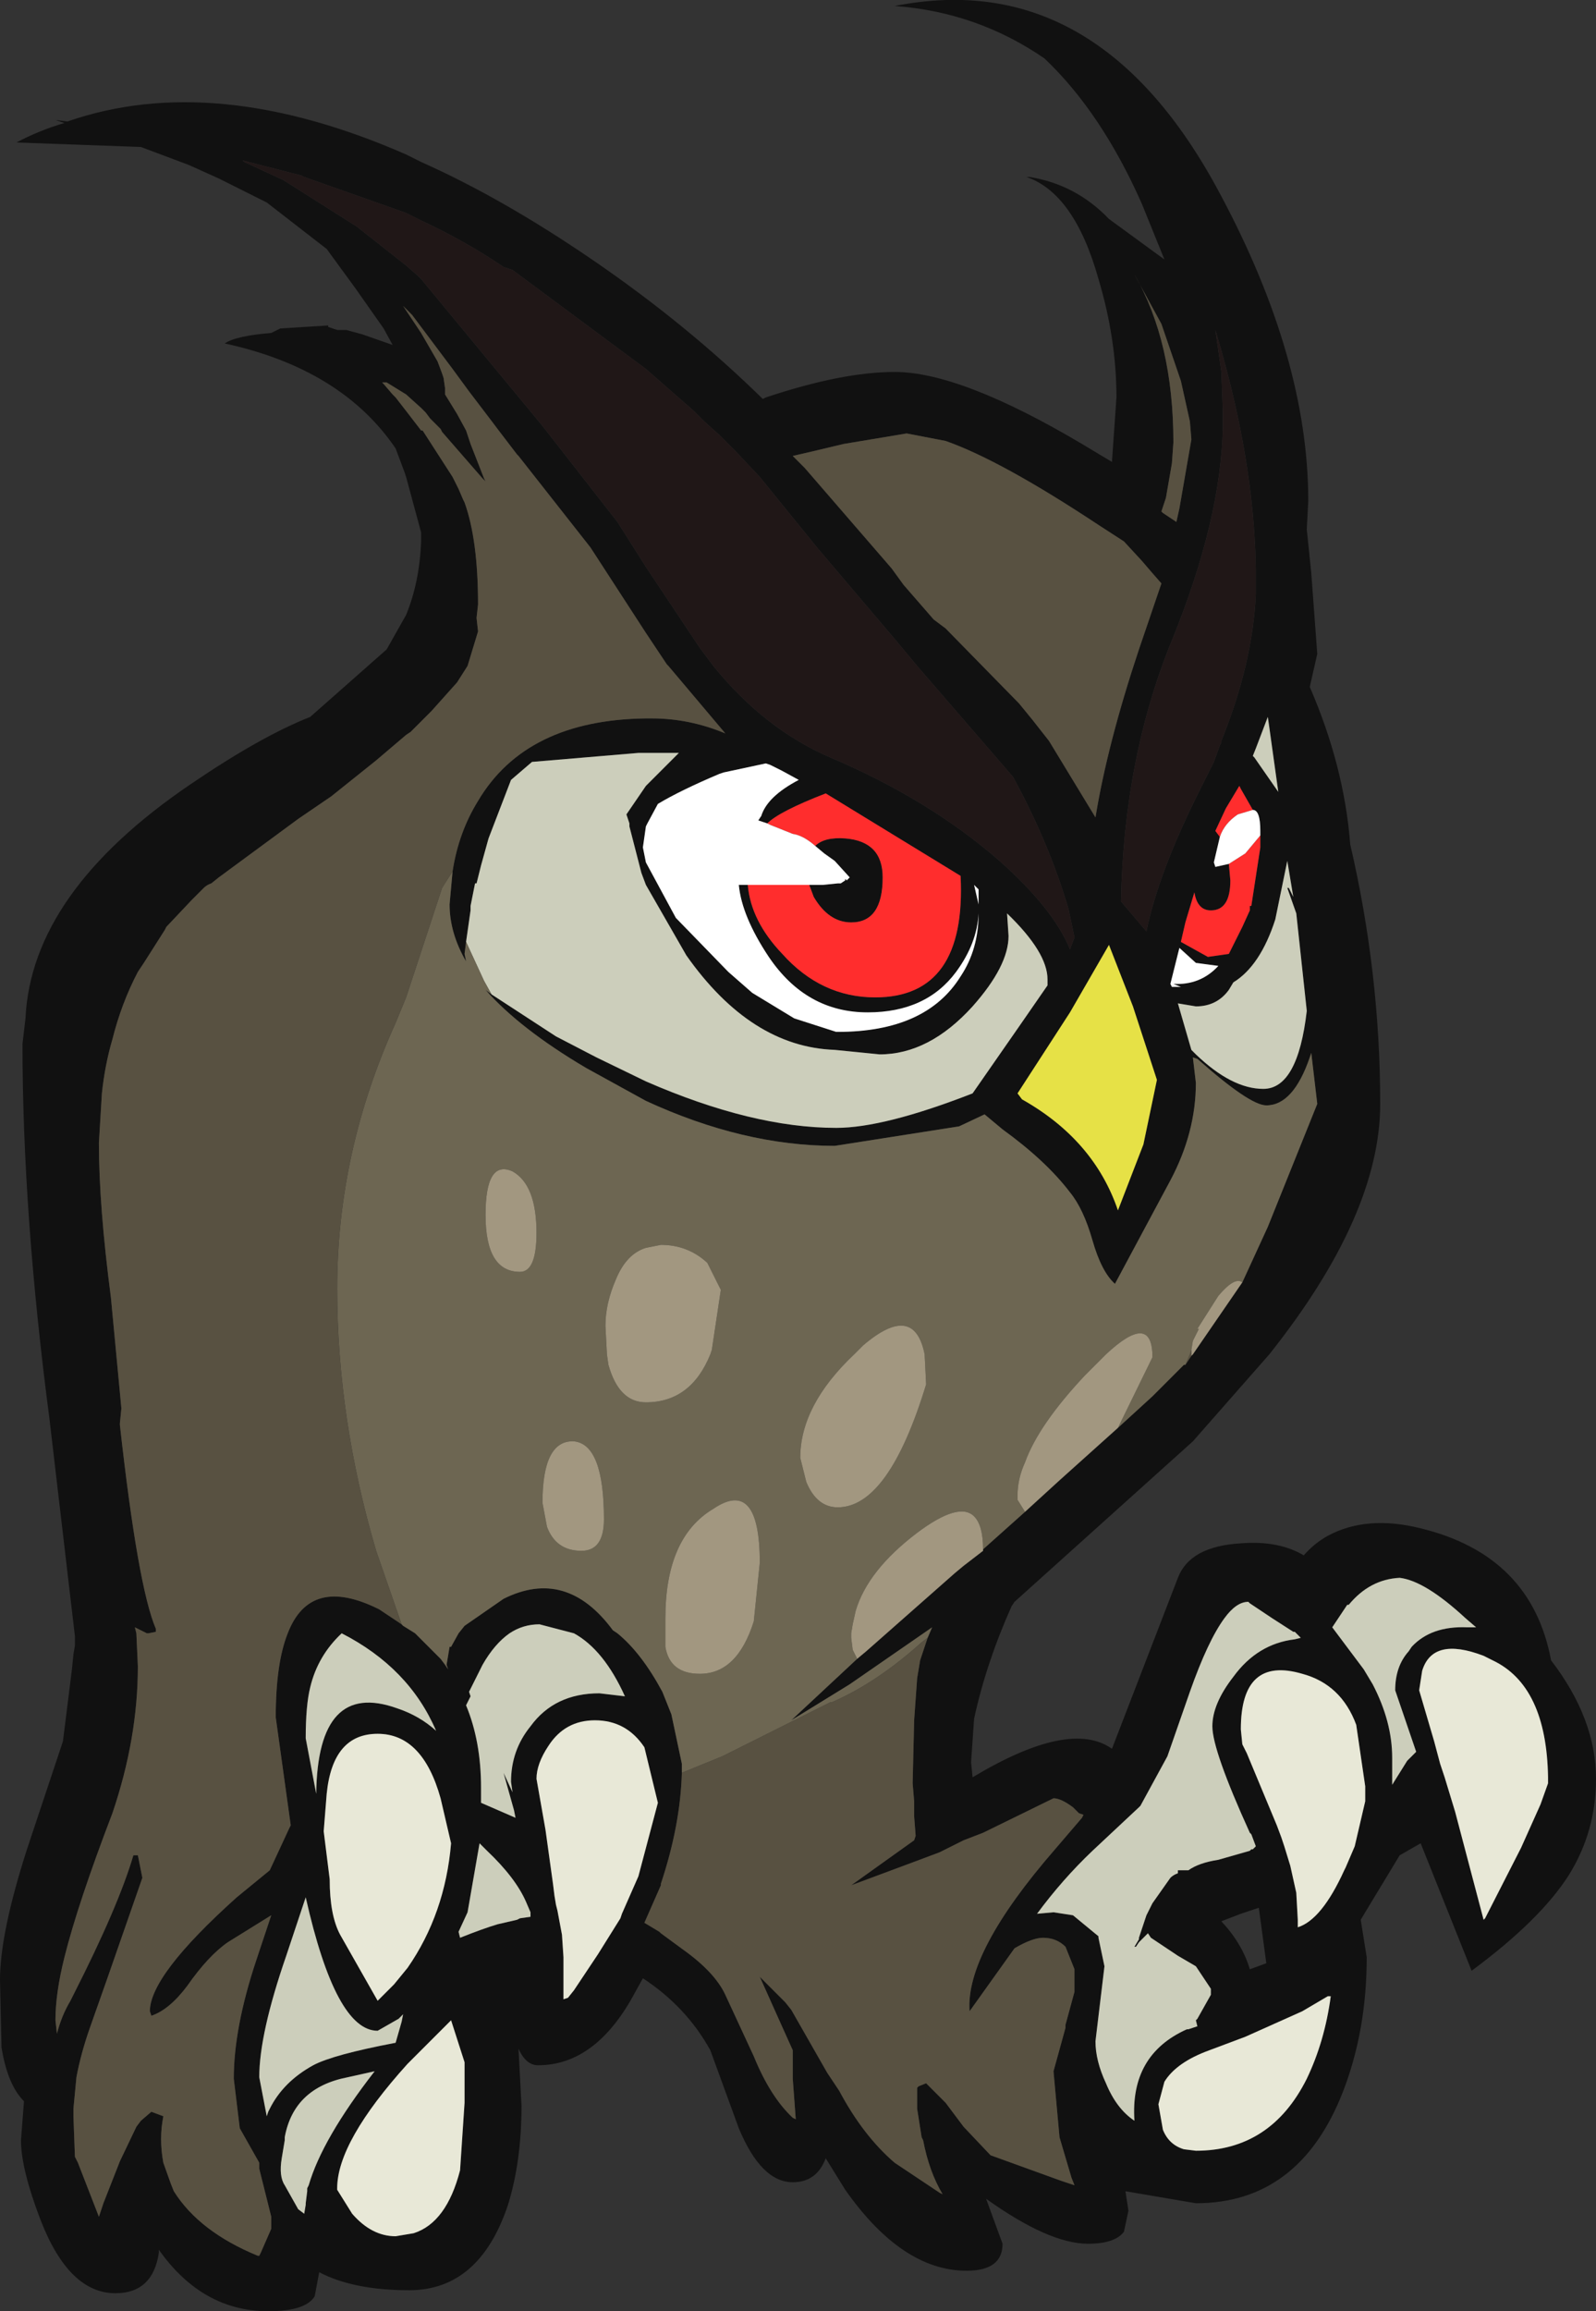 <?xml version="1.0" encoding="UTF-8" standalone="no"?>
<svg xmlns:ffdec="https://www.free-decompiler.com/flash" xmlns:xlink="http://www.w3.org/1999/xlink" ffdec:objectType="shape" height="77.05px" width="53.25px" xmlns="http://www.w3.org/2000/svg">
  <rect width="100%" height="100%" fill="#333333" stroke="none"/>
  <g transform="matrix(1.0, 0.0, 0.0, 1.0, 0.0, 0.0)">
    <path d="M40.75 12.4 L40.8 13.75 40.8 14.05 40.8 14.2 Q40.75 17.3 39.1 21.35 37.5 25.25 37.4 30.05 L38.25 31.05 Q38.65 29.1 40.0 26.4 L40.5 25.4 40.7 24.85 40.75 24.75 40.75 24.7 Q41.8 22.1 41.9 19.8 L41.9 19.25 41.9 19.0 Q41.85 15.3 40.55 11.0 L40.75 12.4 M43.6 17.65 L43.75 19.1 43.95 21.8 43.7 22.9 Q44.85 25.55 45.05 28.15 46.05 32.45 46.05 36.8 46.05 40.5 42.35 45.15 L39.8 48.05 33.85 53.4 33.75 53.55 Q32.9 55.45 32.5 57.3 L32.4 58.75 32.45 59.25 Q35.7 57.3 37.1 58.3 L39.3 52.6 Q39.7 51.55 41.4 51.45 42.65 51.35 43.5 51.85 43.85 51.45 44.3 51.2 45.6 50.5 47.4 50.95 51.1 51.85 51.75 55.35 53.25 57.3 53.25 59.3 53.25 61.05 52.35 62.5 51.4 64.0 49.1 65.7 L47.4 61.45 46.7 61.85 45.55 63.75 45.4 64.0 45.6 65.25 Q45.6 67.7 44.8 69.75 43.35 73.45 39.9 73.45 L37.55 73.05 37.65 73.7 37.5 74.4 Q37.2 74.8 36.3 74.8 35.0 74.8 32.9 73.3 L33.45 74.8 Q33.45 75.7 32.25 75.7 30.1 75.7 28.2 73.0 L27.55 71.95 Q27.25 72.75 26.45 72.75 25.4 72.75 24.65 70.95 L23.7 68.35 Q22.9 66.9 21.45 65.95 L21.2 66.4 Q19.9 68.85 17.95 68.85 17.55 68.85 17.3 68.3 L17.4 70.2 Q17.4 72.05 16.95 73.5 16.0 76.35 13.65 76.35 11.8 76.35 10.65 75.75 L10.5 76.55 Q10.2 77.05 8.95 77.05 6.75 77.05 5.3 75.0 L5.3 75.1 Q5.1 76.45 3.85 76.45 2.3 76.45 1.35 74.0 0.7 72.3 0.7 71.35 L0.8 70.05 Q0.25 69.5 0.05 68.25 L0.0 66.0 Q0.0 64.45 0.9 61.65 L2.1 58.05 2.4 55.65 2.45 55.15 2.5 54.85 2.5 54.8 2.5 54.7 2.5 54.55 1.65 47.3 Q0.75 40.45 0.75 34.8 L0.85 33.95 Q1.05 29.75 6.35 26.15 8.7 24.55 10.35 23.9 L12.9 21.65 13.55 20.5 Q14.0 19.4 14.05 18.05 L14.05 17.75 13.55 15.9 13.5 15.75 13.2 14.95 Q11.4 12.3 7.5 11.45 7.85 11.2 9.05 11.1 L9.35 10.95 10.95 10.85 10.95 10.9 11.25 11.0 11.55 11.0 12.1 11.15 13.1 11.5 12.8 10.95 11.85 9.6 10.9 8.3 8.9 6.75 7.3 5.95 6.3 5.5 4.7 4.9 0.55 4.75 Q1.3 4.35 2.15 4.1 L1.85 4.0 2.25 4.05 Q7.15 2.35 13.55 5.15 L14.05 5.4 Q16.75 6.6 19.75 8.65 22.9 10.8 25.45 13.3 L25.55 13.25 Q28.1 12.4 29.85 12.4 32.05 12.4 36.1 14.8 L37.1 15.4 37.25 13.25 Q37.25 11.3 36.65 9.3 35.85 6.45 34.25 5.9 L34.35 5.9 Q35.9 6.15 37.0 7.3 L38.85 8.65 38.1 6.8 Q36.75 3.75 34.85 1.95 32.6 0.4 29.85 0.2 36.65 -1.15 40.7 6.45 43.65 11.95 43.65 16.7 L43.6 17.65 M42.3 23.9 L41.9 24.95 41.8 25.2 41.85 25.25 42.65 26.4 42.35 24.25 42.3 23.9 M41.8 27.0 L41.4 26.3 41.35 26.2 40.9 26.95 40.55 27.7 40.7 27.9 40.5 28.75 40.55 28.9 41.0 28.8 41.05 29.35 Q41.05 30.35 40.4 30.35 39.95 30.35 39.85 29.75 L39.55 30.75 39.4 31.4 40.3 31.9 41.0 31.8 41.45 30.9 41.7 30.35 41.7 30.2 41.75 30.2 42.05 28.25 42.05 27.85 42.05 27.7 Q42.05 27.0 41.8 27.0 M43.0 29.6 L43.15 29.9 43.1 29.6 42.95 28.7 42.55 30.65 Q42.05 32.2 41.15 32.75 L41.0 33.0 Q40.6 33.55 39.9 33.55 L39.3 33.45 39.75 35.0 39.9 35.15 Q41.1 36.3 42.15 36.3 43.3 36.3 43.6 33.7 L43.25 30.45 42.95 29.6 43.0 29.6 M41.45 42.75 L42.3 40.9 43.95 36.8 43.75 35.1 43.7 35.25 Q43.15 36.85 42.25 36.85 41.7 36.85 39.95 35.3 L39.8 35.25 39.9 36.1 Q39.9 37.75 39.05 39.35 L37.2 42.8 Q36.75 42.4 36.45 41.35 36.15 40.3 35.7 39.75 34.9 38.7 33.45 37.65 L32.85 37.15 32.0 37.55 27.85 38.2 Q24.8 38.2 21.55 36.7 L19.55 35.6 Q17.35 34.3 16.2 33.0 L16.4 33.15 18.55 34.55 19.9 35.25 21.55 36.05 Q25.1 37.6 27.9 37.6 29.5 37.6 32.45 36.45 L34.05 34.15 34.95 32.85 34.95 32.65 Q34.95 31.75 33.6 30.45 L33.65 31.2 Q33.65 32.2 32.45 33.55 31.0 35.15 29.35 35.15 L27.85 35.0 Q25.05 34.9 22.9 31.85 L21.55 29.5 21.4 29.1 21.0 27.55 21.0 27.45 20.9 27.15 21.55 26.2 22.65 25.1 21.55 25.1 21.3 25.1 17.75 25.4 17.05 26.0 16.3 27.95 16.05 28.85 15.9 29.45 15.85 29.45 15.8 29.7 15.7 30.2 15.7 30.35 15.55 31.4 15.5 31.8 15.55 32.05 Q15.0 31.1 15.0 30.15 L15.1 29.05 Q15.3 27.75 15.95 26.7 17.55 24.0 21.55 23.95 L21.75 23.95 Q23.0 23.95 24.2 24.45 L22.3 22.2 22.25 22.15 21.55 21.1 19.7 18.25 17.3 15.2 17.25 15.15 16.6 14.3 16.45 14.1 15.65 13.05 15.1 12.3 14.05 10.9 13.75 10.5 13.55 10.3 13.45 10.2 13.55 10.35 14.05 11.1 14.6 12.05 14.75 12.45 14.8 12.6 14.85 12.95 14.85 13.15 15.25 13.8 15.55 14.35 15.7 14.8 16.15 15.95 16.2 16.05 16.1 15.95 14.75 14.4 14.7 14.3 14.65 14.25 14.35 13.95 14.2 13.75 14.05 13.6 13.55 13.15 12.9 12.75 12.75 12.75 12.8 12.8 13.1 13.15 13.2 13.25 13.55 13.7 14.05 14.35 14.1 14.35 15.1 15.9 15.3 16.3 15.45 16.65 15.5 16.75 Q15.95 18.0 15.95 20.15 L15.9 20.6 15.95 21.05 15.6 22.2 15.25 22.75 14.4 23.7 13.7 24.4 13.55 24.5 12.55 25.35 11.05 26.55 9.95 27.3 7.3 29.25 7.05 29.45 Q6.9 29.5 6.8 29.6 L6.4 30.0 5.55 30.9 5.5 31.0 4.8 32.1 4.6 32.4 Q4.05 33.45 3.75 34.65 3.5 35.5 3.4 36.45 L3.3 38.1 Q3.3 40.2 3.7 43.25 L4.05 46.95 4.0 47.45 4.0 47.5 Q4.6 52.9 5.2 54.3 L5.2 54.4 4.95 54.45 4.9 54.45 4.5 54.25 4.55 54.45 4.6 55.55 Q4.6 57.95 3.75 60.45 2.6 63.45 2.15 65.25 1.85 66.45 1.85 67.35 L1.9 67.8 Q2.05 67.2 2.35 66.7 L2.45 66.5 Q3.95 63.55 4.45 61.85 L4.6 61.85 4.75 62.6 3.6 65.9 3.0 67.6 Q2.7 68.45 2.55 69.25 L2.45 70.3 2.45 70.55 2.5 71.9 2.6 72.1 3.3 73.9 3.45 73.45 4.0 72.05 4.55 70.9 4.7 70.7 5.05 70.4 5.45 70.55 Q5.3 71.3 5.45 72.1 L5.7 72.8 5.8 73.05 Q6.65 74.4 8.6 75.2 L8.65 75.2 8.7 75.1 9.05 74.3 9.05 73.9 8.65 72.3 8.65 72.25 8.65 72.1 8.0 70.95 7.8 69.3 Q7.8 67.6 8.55 65.35 L9.05 63.85 7.6 64.75 Q6.95 65.2 6.25 66.2 5.65 67.0 5.05 67.2 L5.0 67.05 Q5.0 65.85 7.9 63.25 L9.0 62.35 9.65 60.95 9.7 60.85 9.2 57.25 Q9.2 55.45 9.6 54.45 10.35 52.5 12.65 53.65 L13.4 54.15 13.45 54.2 13.85 54.45 13.95 54.55 14.7 55.3 14.85 55.5 14.95 55.65 14.9 55.5 15.0 54.9 15.05 54.9 15.3 54.45 15.5 54.2 16.8 53.3 Q18.9 52.25 20.45 54.35 L20.6 54.45 Q21.4 55.1 22.1 56.4 L22.4 57.15 22.75 58.8 22.75 59.1 Q22.7 60.85 22.05 62.8 L22.05 62.85 21.5 64.1 22.0 64.4 22.05 64.45 22.8 65.0 Q23.85 65.75 24.2 66.5 L25.15 68.55 Q25.7 69.9 26.45 70.6 L26.55 70.65 26.45 69.3 26.45 68.55 26.45 68.35 26.0 67.35 25.35 65.9 26.15 66.7 26.2 66.75 26.4 67.0 27.6 69.1 27.8 69.4 28.0 69.7 Q28.8 71.2 29.85 72.1 L31.35 73.1 31.45 73.15 Q31.0 72.4 30.8 71.35 L30.75 71.25 30.6 70.3 30.6 69.6 30.65 69.55 30.9 69.45 31.55 70.1 31.85 70.5 32.15 70.9 33.05 71.85 35.4 72.7 35.85 72.85 35.75 72.6 35.35 71.25 35.15 69.05 35.55 67.6 35.55 67.5 35.85 66.4 35.85 65.65 35.55 64.9 Q35.25 64.6 34.8 64.6 34.45 64.6 33.85 64.95 L32.35 67.05 Q32.2 65.1 35.2 61.65 L36.1 60.6 36.15 60.5 36.0 60.45 35.8 60.25 Q35.4 59.95 35.15 59.95 L32.8 61.1 32.15 61.35 31.35 61.75 30.55 62.05 28.4 62.85 30.5 61.35 30.55 61.2 30.5 60.55 30.5 60.45 30.5 60.05 30.45 59.45 30.5 57.35 30.6 55.95 30.7 55.35 30.95 54.6 31.1 54.25 28.35 56.15 26.4 57.35 28.6 55.3 28.9 55.05 31.85 52.45 32.15 52.2 32.8 51.7 32.8 51.65 34.2 50.4 35.35 49.35 37.3 47.6 38.45 46.55 39.5 45.5 39.55 45.5 39.75 45.2 39.8 45.15 41.45 42.75 M37.85 9.15 Q39.15 11.4 39.15 14.75 L39.1 15.45 38.9 16.6 38.75 17.05 38.8 17.1 39.25 17.4 39.35 16.95 39.75 14.65 39.7 14.05 39.4 12.7 38.75 10.8 37.85 9.15 M26.45 15.2 L26.85 15.6 29.75 18.95 30.15 19.5 31.15 20.65 31.55 20.95 34.0 23.45 34.45 24.0 35.0 24.7 36.55 27.25 Q36.95 24.8 38.0 21.65 L38.75 19.45 38.4 19.05 38.1 18.7 37.5 18.05 36.65 17.5 Q33.4 15.35 31.55 14.7 L30.25 14.45 28.75 14.7 28.15 14.8 27.1 15.05 26.45 15.2 M25.35 15.9 L24.55 15.05 24.0 14.5 23.5 14.05 23.15 13.7 21.55 12.3 17.1 9.0 16.8 8.9 Q15.55 8.05 14.05 7.35 L13.55 7.1 10.15 5.9 10.05 5.85 8.1 5.35 8.15 5.4 9.45 6.0 11.9 7.55 13.55 8.85 13.95 9.2 14.05 9.3 18.1 14.2 20.6 17.4 21.55 18.9 23.35 21.6 23.8 22.2 Q25.5 24.3 27.7 25.25 31.0 26.65 33.35 28.7 35.15 30.3 35.7 31.65 L35.85 31.25 35.65 30.3 Q35.0 28.1 33.8 25.9 L30.6 22.2 29.85 21.3 27.3 18.3 25.35 15.9 M32.5 29.5 L32.65 30.15 32.65 29.65 32.5 29.5 M34.1 36.65 Q36.5 38.0 37.3 40.35 L38.15 38.15 38.6 36.0 37.8 33.55 37.0 31.5 35.7 33.75 33.95 36.45 34.1 36.65 M39.15 32.8 Q40.05 32.85 40.65 32.2 L39.9 32.1 39.35 31.6 39.05 32.8 39.1 32.9 39.2 32.9 39.4 32.9 39.15 32.8 M25.6 27.45 L25.3 27.35 25.4 27.2 Q25.6 26.55 26.65 26.0 L26.1 25.7 25.7 25.5 25.55 25.45 24.15 25.75 24.0 25.8 Q22.7 26.35 21.95 26.8 L21.6 27.45 21.55 27.55 21.45 28.25 21.55 28.75 22.55 30.6 24.3 32.4 25.1 33.1 26.5 33.95 27.9 34.4 27.95 34.4 Q30.9 34.4 32.05 32.55 32.65 31.65 32.65 30.45 32.6 31.45 31.9 32.4 30.9 33.75 28.95 33.75 26.9 33.75 25.65 31.9 24.75 30.55 24.65 29.5 L24.95 29.5 Q25.05 30.7 26.1 31.8 27.4 33.25 29.2 33.25 32.25 33.25 32.05 29.2 L27.55 26.45 Q26.0 27.05 25.6 27.45 M27.0 29.5 L27.45 29.5 27.95 29.45 28.05 29.45 28.2 29.35 28.2 29.3 28.25 29.35 28.35 29.25 27.85 28.7 27.5 28.45 27.2 28.2 Q27.5 27.9 28.2 27.95 29.45 28.05 29.45 29.25 29.45 30.75 28.4 30.75 27.65 30.75 27.15 29.9 L27.0 29.5 M38.05 60.2 L38.0 60.25 36.45 61.7 Q35.45 62.65 34.6 63.8 L35.15 63.75 35.8 63.85 36.65 64.55 36.65 64.6 36.85 65.55 36.55 68.05 Q36.55 68.7 36.9 69.45 37.25 70.3 37.85 70.7 37.7 68.5 39.6 67.65 L39.65 67.65 39.95 67.55 39.9 67.35 39.95 67.3 40.4 66.5 40.4 66.3 39.9 65.55 39.3 65.2 38.4 64.6 38.3 64.45 38.15 64.6 38.0 64.75 37.9 64.9 37.85 64.9 38.0 64.65 38.0 64.6 38.25 63.85 38.45 63.45 39.05 62.6 Q39.15 62.5 39.3 62.45 L39.3 62.35 39.65 62.35 Q40.0 62.1 40.65 62.0 L41.7 61.7 41.75 61.65 41.8 61.65 41.9 61.55 41.75 61.15 41.7 61.1 Q40.45 58.35 40.45 57.55 40.45 56.8 41.15 55.9 41.95 54.8 43.2 54.65 L43.4 54.6 43.2 54.4 43.15 54.4 42.45 53.95 41.7 53.45 41.65 53.4 Q41.25 53.4 40.85 53.95 40.3 54.7 39.7 56.4 L38.95 58.55 38.05 60.2 M21.5 58.25 Q20.9 57.35 19.85 57.35 18.85 57.35 18.3 58.2 17.9 58.8 17.9 59.3 L18.2 61.0 18.45 62.8 18.5 63.2 18.55 63.5 18.6 63.7 18.75 64.5 18.8 65.25 18.8 66.3 18.8 66.65 18.95 66.6 19.15 66.35 19.95 65.15 20.7 63.95 20.75 63.8 21.3 62.55 21.95 60.1 21.5 58.25 M38.8 71.0 Q39.0 71.5 39.5 71.65 L39.9 71.7 Q42.4 71.7 43.6 69.3 44.2 68.05 44.4 66.55 L44.3 66.55 43.45 67.05 41.55 67.9 40.35 68.35 Q39.25 68.75 38.85 69.4 L38.65 70.15 38.8 71.0 M17.0 54.45 Q16.5 54.8 16.1 55.5 L15.65 56.4 15.7 56.55 15.55 56.85 Q16.05 58.05 16.05 59.6 L16.05 60.1 17.2 60.6 17.15 60.35 16.8 59.1 17.1 59.75 17.05 59.4 Q17.05 58.35 17.7 57.55 18.5 56.45 20.0 56.45 L20.85 56.55 Q20.15 55.0 19.15 54.45 L18.0 54.15 Q17.45 54.15 17.0 54.45 M10.9 59.8 L10.8 61.05 11.0 62.65 Q11.0 63.85 11.35 64.5 L12.6 66.7 13.15 66.15 13.6 65.6 Q14.85 63.8 15.05 61.45 L14.7 59.95 Q14.1 57.8 12.6 57.8 11.1 57.8 10.9 59.8 M13.25 56.95 Q14.0 57.2 14.55 57.7 13.65 55.6 11.4 54.45 10.6 55.2 10.35 56.25 10.2 56.85 10.2 57.95 L10.55 59.8 Q10.6 56.0 13.25 56.95 M16.0 61.45 L15.6 63.75 15.3 64.4 15.35 64.6 Q16.1 64.3 16.6 64.15 L17.25 64.0 17.35 63.95 17.7 63.9 17.7 63.75 17.55 63.4 Q17.2 62.6 16.25 61.7 L16.0 61.45 M8.9 70.55 L8.95 70.4 9.0 70.3 Q9.45 69.4 10.45 68.85 11.1 68.5 13.2 68.1 L13.4 67.4 13.45 67.15 13.3 67.3 12.6 67.7 Q11.2 67.7 10.2 63.25 L9.55 65.2 Q8.65 67.8 8.65 69.25 L8.9 70.55 M9.5 72.85 L9.95 73.65 10.15 73.8 10.2 73.5 10.2 73.45 10.25 73.05 10.25 72.95 10.3 72.85 Q10.75 71.3 12.5 69.05 L11.6 69.25 Q9.8 69.6 9.5 71.25 L9.5 71.35 9.4 71.95 Q9.3 72.55 9.5 72.85 M11.75 73.8 Q12.4 74.55 13.2 74.55 L13.8 74.45 Q14.9 74.1 15.35 72.35 L15.5 70.1 15.5 68.75 15.05 67.35 13.6 68.8 Q11.25 71.4 11.25 72.95 L11.25 73.0 11.75 73.8 M51.65 59.25 Q51.6 56.2 49.8 55.35 L49.6 55.25 49.5 55.2 Q47.8 54.55 47.45 55.7 L47.35 56.35 47.85 58.05 48.05 58.8 48.2 59.25 48.55 60.4 49.5 64.0 49.55 63.95 50.75 61.6 51.4 60.15 51.65 59.45 51.65 59.25 M48.9 53.95 Q47.55 52.7 46.7 52.6 45.7 52.65 45.0 53.5 L44.95 53.5 44.45 54.25 45.5 55.65 45.8 56.15 Q46.45 57.4 46.45 58.6 L46.45 59.2 46.45 59.4 46.45 59.5 46.95 58.7 47.25 58.4 46.55 56.35 Q46.55 55.55 47.0 55.05 L47.1 54.9 Q47.75 54.2 48.95 54.25 L49.25 54.25 48.9 53.95 M43.45 55.8 Q41.4 55.2 41.4 57.65 L41.45 58.15 41.6 58.45 42.6 60.85 42.75 61.25 42.85 61.55 43.05 62.2 43.25 63.1 43.3 64.0 43.3 64.25 Q44.1 64.0 44.85 62.35 L44.9 62.25 45.2 61.55 45.55 60.05 45.55 59.55 45.25 57.5 Q44.75 56.15 43.45 55.8 M41.4 63.8 L40.75 64.05 Q41.45 64.8 41.7 65.65 L42.25 65.45 42.0 63.6 41.4 63.8" fill="#111111" fill-rule="evenodd" stroke="none"/>
    <path d="M40.75 12.4 L40.55 11.0 Q41.85 15.3 41.9 19.0 L41.9 19.25 41.9 19.8 Q41.8 22.1 40.75 24.7 L40.75 24.75 40.7 24.85 40.5 25.4 40.0 26.4 Q38.65 29.1 38.25 31.05 L37.4 30.05 Q37.5 25.25 39.1 21.35 40.75 17.3 40.8 14.2 L40.8 14.05 40.8 13.75 40.75 12.4 M25.35 15.9 L27.3 18.3 29.85 21.3 30.6 22.2 33.8 25.9 Q35.0 28.1 35.65 30.3 L35.85 31.25 35.7 31.65 Q35.15 30.3 33.35 28.7 31.0 26.65 27.7 25.25 25.5 24.3 23.8 22.2 L23.35 21.6 21.55 18.9 20.6 17.4 18.1 14.2 14.05 9.3 13.95 9.2 13.55 8.85 11.9 7.55 9.45 6.0 8.15 5.4 8.1 5.35 10.05 5.85 10.15 5.9 13.55 7.1 14.05 7.35 Q15.55 8.05 16.8 8.9 L17.1 9.0 21.55 12.3 23.15 13.7 23.5 14.05 24.0 14.5 24.55 15.05 25.35 15.9" fill="#201717" fill-rule="evenodd" stroke="none"/>
    <path d="M42.3 23.9 L42.35 24.25 42.65 26.4 41.85 25.25 41.8 25.2 41.9 24.95 42.3 23.9 M43.0 29.6 L42.95 29.6 43.25 30.45 43.6 33.7 Q43.3 36.3 42.15 36.3 41.1 36.3 39.9 35.15 L39.75 35.0 39.3 33.45 39.9 33.55 Q40.6 33.55 41.0 33.0 L41.15 32.75 Q42.05 32.2 42.55 30.65 L42.95 28.7 43.1 29.6 43.15 29.9 43.0 29.6 M16.4 33.15 L16.15 32.7 15.55 31.4 15.7 30.35 15.7 30.2 15.8 29.7 15.85 29.45 15.9 29.45 16.05 28.85 16.3 27.95 17.05 26.0 17.75 25.4 21.3 25.1 21.55 25.1 22.65 25.1 21.55 26.2 20.9 27.15 21.0 27.45 21.0 27.55 21.4 29.1 21.55 29.5 22.9 31.85 Q25.05 34.9 27.85 35.0 L29.35 35.15 Q31.0 35.15 32.45 33.55 33.65 32.2 33.65 31.2 L33.6 30.45 Q34.95 31.75 34.95 32.65 L34.95 32.85 34.05 34.15 32.45 36.45 Q29.5 37.6 27.9 37.6 25.1 37.6 21.55 36.05 L19.9 35.25 18.55 34.55 16.4 33.15 M38.05 60.2 L38.95 58.55 39.7 56.4 Q40.3 54.7 40.85 53.95 41.25 53.4 41.65 53.4 L41.7 53.45 42.45 53.95 43.15 54.4 43.2 54.4 43.4 54.6 43.2 54.65 Q41.95 54.8 41.15 55.9 40.45 56.8 40.45 57.55 40.45 58.35 41.7 61.1 L41.75 61.15 41.9 61.55 41.8 61.65 41.75 61.65 41.7 61.7 40.65 62.0 Q40.0 62.1 39.65 62.35 L39.3 62.35 39.3 62.45 Q39.15 62.5 39.05 62.6 L38.45 63.45 38.25 63.85 38.0 64.6 38.0 64.65 37.85 64.9 37.9 64.9 38.0 64.75 38.15 64.6 38.3 64.45 38.4 64.6 39.3 65.2 39.9 65.55 40.4 66.3 40.4 66.5 39.95 67.3 39.9 67.35 39.95 67.55 39.65 67.65 39.6 67.65 Q37.7 68.5 37.85 70.7 37.25 70.3 36.9 69.45 36.55 68.7 36.55 68.05 L36.85 65.55 36.65 64.6 36.65 64.55 35.8 63.85 35.15 63.75 34.6 63.8 Q35.45 62.65 36.45 61.7 L38.0 60.25 38.05 60.2 M17.0 54.45 Q17.45 54.15 18.0 54.15 L19.15 54.45 Q20.15 55.0 20.85 56.55 L20.0 56.45 Q18.5 56.45 17.7 57.55 17.05 58.35 17.05 59.4 L17.1 59.75 16.8 59.1 17.15 60.35 17.2 60.6 16.05 60.1 16.05 59.6 Q16.05 58.05 15.55 56.85 L15.7 56.55 15.65 56.4 16.1 55.5 Q16.5 54.8 17.0 54.45 M9.5 72.85 Q9.3 72.55 9.4 71.95 L9.5 71.35 9.5 71.25 Q9.8 69.6 11.6 69.25 L12.5 69.05 Q10.75 71.3 10.3 72.85 L10.25 72.95 10.25 73.05 10.2 73.45 10.2 73.5 10.15 73.8 9.95 73.65 9.5 72.85 M8.9 70.55 L8.65 69.25 Q8.65 67.8 9.55 65.2 L10.2 63.25 Q11.2 67.7 12.6 67.7 L13.3 67.3 13.45 67.15 13.4 67.4 13.2 68.1 Q11.1 68.5 10.45 68.85 9.45 69.4 9.0 70.3 L8.95 70.4 8.9 70.55 M16.0 61.45 L16.25 61.7 Q17.2 62.6 17.55 63.4 L17.7 63.75 17.7 63.9 17.35 63.95 17.25 64.0 16.6 64.15 Q16.1 64.3 15.35 64.6 L15.3 64.4 15.6 63.75 16.0 61.45 M13.25 56.95 Q10.6 56.0 10.55 59.8 L10.2 57.95 Q10.2 56.85 10.35 56.25 10.6 55.2 11.4 54.45 13.65 55.6 14.55 57.7 14.0 57.2 13.25 56.95 M48.9 53.95 L49.25 54.25 48.95 54.25 Q47.75 54.2 47.1 54.9 L47.0 55.05 Q46.55 55.55 46.55 56.35 L47.25 58.4 46.95 58.7 46.45 59.5 46.45 59.4 46.45 59.2 46.45 58.6 Q46.45 57.4 45.8 56.15 L45.5 55.65 44.45 54.25 44.95 53.5 45.0 53.5 Q45.7 52.65 46.7 52.6 47.55 52.7 48.9 53.95" fill="#cccebb" fill-rule="evenodd" stroke="none"/>
    <path d="M40.7 27.9 L40.55 27.7 40.9 26.95 41.35 26.2 41.4 26.3 41.8 27.0 41.3 27.15 Q40.85 27.45 40.7 27.9 M42.05 27.85 L42.05 28.25 41.75 30.2 41.7 30.2 41.7 30.35 41.45 30.9 41.0 31.8 40.3 31.9 39.4 31.4 39.55 30.75 39.85 29.75 Q39.95 30.35 40.4 30.35 41.05 30.35 41.05 29.35 L41.0 28.8 41.55 28.45 42.05 27.85 M24.95 29.5 L27.0 29.5 27.15 29.9 Q27.65 30.75 28.4 30.75 29.45 30.75 29.45 29.25 29.45 28.05 28.2 27.95 27.5 27.9 27.2 28.2 26.8 27.85 26.45 27.8 L25.7 27.5 25.6 27.45 Q26.0 27.05 27.55 26.45 L32.05 29.2 Q32.25 33.25 29.2 33.25 27.4 33.25 26.1 31.8 25.05 30.7 24.95 29.5" fill="#ff2d2d" fill-rule="evenodd" stroke="none"/>
    <path d="M40.7 27.9 Q40.85 27.45 41.3 27.15 L41.8 27.0 Q42.05 27.0 42.05 27.7 L42.05 27.85 41.55 28.45 41.0 28.8 40.55 28.9 40.5 28.75 40.7 27.9 M32.5 29.5 L32.65 29.65 32.65 30.15 32.5 29.5 M24.95 29.5 L24.65 29.5 Q24.75 30.55 25.65 31.9 26.9 33.75 28.95 33.75 30.9 33.75 31.9 32.4 32.6 31.45 32.65 30.45 32.65 31.65 32.05 32.55 30.9 34.4 27.95 34.4 L27.9 34.4 26.5 33.95 25.1 33.1 24.3 32.4 22.55 30.6 21.55 28.75 21.45 28.25 21.55 27.55 21.6 27.45 21.95 26.8 Q22.7 26.35 24.0 25.8 L24.15 25.75 25.55 25.45 25.7 25.5 26.1 25.7 26.65 26.0 Q25.6 26.55 25.4 27.2 L25.3 27.35 25.6 27.45 25.7 27.5 26.45 27.8 Q26.8 27.85 27.2 28.2 L27.5 28.45 27.85 28.7 28.35 29.25 28.25 29.35 28.2 29.3 28.2 29.35 28.05 29.45 27.95 29.45 27.45 29.5 27.0 29.5 24.95 29.5 M39.15 32.8 L39.4 32.9 39.2 32.9 39.1 32.9 39.05 32.8 39.35 31.6 39.9 32.1 40.65 32.2 Q40.05 32.85 39.15 32.8" fill="#ffffff" fill-rule="evenodd" stroke="none"/>
    <path d="M16.4 33.15 L16.2 33.0 Q17.35 34.3 19.55 35.6 L21.55 36.7 Q24.8 38.2 27.85 38.2 L32.0 37.55 32.85 37.15 33.45 37.65 Q34.9 38.7 35.7 39.75 36.15 40.3 36.45 41.35 36.75 42.4 37.2 42.8 L39.05 39.35 Q39.9 37.75 39.9 36.1 L39.8 35.25 39.95 35.3 Q41.7 36.85 42.25 36.85 43.15 36.85 43.7 35.25 L43.75 35.1 43.95 36.8 42.3 40.9 41.45 42.75 Q41.2 42.55 40.65 43.2 L39.95 44.3 40.0 44.3 39.8 44.7 39.75 45.0 39.7 45.15 39.55 45.5 39.5 45.5 38.45 46.55 37.3 47.6 38.45 45.25 38.45 45.15 Q38.4 43.75 36.9 45.15 L36.2 45.85 Q34.65 47.5 34.2 48.75 33.95 49.3 33.95 49.85 L33.95 50.0 34.2 50.4 32.8 51.65 Q32.8 50.85 32.5 50.55 32.0 50.05 30.6 51.1 28.95 52.35 28.55 53.7 L28.45 54.15 28.4 54.45 28.4 54.6 28.45 55.0 28.6 55.3 26.4 57.35 28.35 56.15 31.1 54.25 30.95 54.6 30.75 54.75 Q29.25 56.1 27.75 56.75 L27.7 56.75 24.1 58.55 22.75 59.1 22.75 58.8 22.4 57.15 22.1 56.4 Q21.4 55.1 20.6 54.45 L20.45 54.35 Q18.9 52.25 16.8 53.3 L15.5 54.2 15.3 54.45 15.05 54.9 15.0 54.9 14.9 55.5 14.95 55.65 14.85 55.5 14.7 55.3 13.95 54.55 13.85 54.45 13.45 54.2 13.4 54.15 12.55 51.7 Q11.25 47.3 11.25 42.95 11.25 38.4 13.2 34.1 L13.55 33.25 14.75 29.6 15.1 29.05 15.0 30.15 Q15.0 31.1 15.55 32.05 L15.5 31.8 15.55 31.4 16.15 32.7 16.4 33.15 M17.1 39.05 Q16.2 38.65 16.2 40.5 16.2 42.4 17.35 42.4 17.9 42.4 17.9 41.1 17.9 39.5 17.1 39.05 M28.8 44.85 L28.5 45.15 Q26.7 46.85 26.7 48.6 L26.9 49.4 Q27.25 50.25 27.95 50.25 29.65 50.25 30.9 46.15 L30.85 45.15 Q30.5 43.4 28.8 44.85 M24.05 43.0 L23.6 42.1 Q22.95 41.5 22.05 41.5 L21.55 41.6 Q20.9 41.8 20.55 42.65 20.2 43.45 20.2 44.2 L20.25 45.15 20.3 45.5 Q20.65 46.75 21.55 46.75 23.05 46.75 23.7 45.15 L23.75 45.0 24.05 43.0 M22.2 53.95 L22.2 54.9 Q22.35 55.8 23.35 55.8 24.6 55.8 25.15 54.05 L25.35 52.1 Q25.35 49.25 23.8 50.3 22.2 51.25 22.2 53.95 M19.4 51.7 Q20.15 51.7 20.15 50.65 20.15 48.15 19.15 48.05 18.1 48.0 18.1 50.1 L18.25 50.9 Q18.55 51.7 19.4 51.7" fill="#6d6652" fill-rule="evenodd" stroke="none"/>
    <path d="M28.6 55.3 L28.45 55.0 28.4 54.6 28.4 54.45 28.45 54.15 28.55 53.7 Q28.95 52.35 30.6 51.1 32.0 50.05 32.5 50.55 32.8 50.85 32.8 51.65 L32.8 51.7 32.15 52.2 31.85 52.45 28.9 55.05 28.6 55.3 M34.2 50.4 L33.95 50.0 33.95 49.85 Q33.95 49.3 34.2 48.75 34.65 47.5 36.2 45.85 L36.9 45.15 Q38.4 43.75 38.45 45.15 L38.45 45.25 37.3 47.6 35.35 49.35 34.2 50.4 M39.75 45.0 L39.8 44.7 40.0 44.3 39.95 44.3 40.65 43.2 Q41.2 42.55 41.45 42.75 L39.8 45.15 39.75 45.2 39.75 45.15 39.75 45.0 M17.1 39.05 Q17.9 39.5 17.9 41.1 17.9 42.4 17.35 42.4 16.2 42.4 16.2 40.5 16.2 38.65 17.1 39.05 M24.05 43.0 L23.75 45.0 23.7 45.15 Q23.05 46.75 21.55 46.75 20.65 46.75 20.3 45.5 L20.25 45.15 20.2 44.2 Q20.2 43.45 20.55 42.65 20.9 41.8 21.55 41.6 L22.05 41.5 Q22.95 41.5 23.6 42.1 L24.05 43.0 M28.8 44.85 Q30.5 43.4 30.85 45.15 L30.9 46.15 Q29.65 50.25 27.95 50.25 27.25 50.25 26.9 49.4 L26.7 48.6 Q26.7 46.85 28.5 45.15 L28.8 44.85 M22.2 53.95 Q22.2 51.25 23.8 50.3 25.35 49.25 25.35 52.1 L25.15 54.05 Q24.6 55.8 23.35 55.8 22.35 55.8 22.2 54.9 L22.2 53.95 M19.4 51.7 Q18.55 51.7 18.25 50.9 L18.1 50.1 Q18.1 48.0 19.15 48.05 20.15 48.15 20.15 50.65 20.15 51.7 19.4 51.7" fill="#a29780" fill-rule="evenodd" stroke="none"/>
    <path d="M15.1 29.05 L14.75 29.6 13.55 33.25 13.2 34.1 Q11.25 38.4 11.25 42.95 11.25 47.3 12.55 51.7 L13.4 54.15 12.65 53.65 Q10.35 52.5 9.6 54.45 9.2 55.45 9.2 57.25 L9.7 60.85 9.65 60.95 9.0 62.35 7.9 63.25 Q5.0 65.85 5.0 67.05 L5.05 67.2 Q5.65 67.0 6.25 66.2 6.95 65.2 7.6 64.75 L9.05 63.85 8.55 65.35 Q7.8 67.6 7.8 69.3 L8.0 70.95 8.65 72.1 8.65 72.25 8.65 72.3 9.05 73.9 9.05 74.3 8.7 75.1 8.65 75.2 8.6 75.2 Q6.65 74.4 5.8 73.05 L5.7 72.8 5.45 72.1 Q5.3 71.3 5.45 70.55 L5.05 70.4 4.7 70.7 4.55 70.9 4.0 72.05 3.45 73.45 3.3 73.9 2.6 72.1 2.5 71.9 2.45 70.55 2.45 70.3 2.55 69.25 Q2.7 68.45 3.0 67.6 L3.6 65.9 4.75 62.6 4.6 61.85 4.45 61.85 Q3.95 63.55 2.45 66.5 L2.35 66.7 Q2.05 67.2 1.9 67.8 L1.85 67.35 Q1.85 66.45 2.15 65.25 2.6 63.45 3.75 60.45 4.6 57.95 4.6 55.55 L4.55 54.45 4.5 54.25 4.9 54.45 4.95 54.45 5.2 54.4 5.2 54.3 Q4.6 52.9 4.0 47.5 L4.0 47.45 4.05 46.95 3.7 43.25 Q3.3 40.2 3.3 38.1 L3.4 36.45 Q3.5 35.5 3.75 34.65 4.05 33.45 4.6 32.4 L4.8 32.1 5.5 31.0 5.55 30.9 6.4 30.0 6.8 29.6 Q6.9 29.5 7.05 29.45 L7.3 29.25 9.95 27.3 11.05 26.55 12.55 25.35 13.55 24.5 13.7 24.4 14.4 23.7 15.25 22.75 15.6 22.2 15.95 21.05 15.9 20.6 15.95 20.15 Q15.95 18.0 15.5 16.75 L15.45 16.65 15.3 16.3 15.1 15.9 14.1 14.35 14.05 14.35 13.55 13.7 13.2 13.25 13.1 13.15 12.8 12.8 12.75 12.75 12.9 12.75 13.55 13.15 14.05 13.6 14.2 13.75 14.35 13.95 14.65 14.25 14.7 14.3 14.75 14.4 16.1 15.95 16.2 16.05 16.15 15.95 15.7 14.8 15.55 14.35 15.25 13.8 14.85 13.15 14.85 12.95 14.8 12.6 14.75 12.45 14.6 12.05 14.05 11.1 13.55 10.35 13.45 10.2 13.55 10.3 13.75 10.5 14.05 10.9 15.1 12.3 15.65 13.05 16.45 14.1 16.6 14.3 17.25 15.15 17.3 15.2 19.7 18.25 21.55 21.1 22.25 22.15 22.3 22.2 24.2 24.45 Q23.0 23.95 21.75 23.95 L21.55 23.95 Q17.55 24.0 15.95 26.7 15.3 27.75 15.1 29.05 M22.75 59.1 L24.1 58.55 27.7 56.75 27.75 56.75 Q29.25 56.1 30.75 54.75 L30.95 54.6 30.7 55.35 30.6 55.95 30.5 57.35 30.45 59.45 30.5 60.05 30.5 60.45 30.5 60.55 30.55 61.2 30.5 61.35 28.4 62.85 30.55 62.05 31.35 61.75 32.15 61.35 32.8 61.1 35.15 59.95 Q35.4 59.95 35.8 60.25 L36.0 60.45 36.15 60.5 36.1 60.6 35.2 61.65 Q32.2 65.1 32.35 67.05 L33.85 64.95 Q34.45 64.6 34.8 64.6 35.25 64.6 35.55 64.9 L35.85 65.65 35.85 66.4 35.55 67.5 35.55 67.6 35.15 69.05 35.35 71.25 35.75 72.6 35.85 72.85 35.4 72.7 33.05 71.85 32.15 70.9 31.85 70.5 31.55 70.1 30.9 69.45 30.65 69.55 30.6 69.6 30.6 70.3 30.75 71.25 30.8 71.35 Q31.0 72.4 31.45 73.15 L31.35 73.1 29.85 72.1 Q28.8 71.2 28.0 69.7 L27.8 69.4 27.6 69.1 26.4 67.0 26.2 66.75 26.15 66.7 25.35 65.9 26.0 67.35 26.45 68.35 26.45 68.55 26.45 69.3 26.55 70.65 26.45 70.6 Q25.7 69.9 25.15 68.55 L24.2 66.5 Q23.85 65.75 22.8 65.0 L22.05 64.45 22.0 64.4 21.5 64.1 22.05 62.85 22.05 62.8 Q22.7 60.85 22.75 59.1 M39.55 45.5 L39.7 45.15 39.75 45.0 39.75 45.15 39.75 45.2 39.55 45.5 M26.45 15.2 L27.1 15.05 28.15 14.8 28.75 14.7 30.25 14.45 31.55 14.7 Q33.4 15.35 36.65 17.5 L37.5 18.05 38.1 18.7 38.4 19.05 38.75 19.45 38.0 21.65 Q36.95 24.8 36.55 27.25 L35.0 24.7 34.45 24.0 34.0 23.45 31.55 20.95 31.15 20.65 30.15 19.5 29.75 18.95 26.85 15.6 26.45 15.2 M37.85 9.15 L38.75 10.8 39.4 12.7 39.7 14.05 39.75 14.65 39.35 16.95 39.25 17.4 38.8 17.1 38.75 17.05 38.9 16.6 39.1 15.45 39.15 14.75 Q39.15 11.4 37.85 9.15" fill="#585141" fill-rule="evenodd" stroke="none"/>
    <path d="M34.1 36.65 L33.95 36.45 35.7 33.75 37.0 31.5 37.8 33.55 38.6 36.0 38.15 38.15 37.3 40.35 Q36.5 38.0 34.1 36.65" fill="#e6e146" fill-rule="evenodd" stroke="none"/>
    <path d="M38.8 71.0 L38.65 70.15 38.85 69.4 Q39.25 68.75 40.35 68.35 L41.55 67.9 43.45 67.05 44.3 66.55 44.4 66.55 Q44.2 68.05 43.6 69.3 42.4 71.7 39.9 71.7 L39.5 71.65 Q39.0 71.5 38.8 71.0 M21.5 58.25 L21.95 60.1 21.3 62.55 20.75 63.8 20.7 63.95 19.95 65.15 19.15 66.35 18.95 66.6 18.8 66.65 18.8 66.3 18.8 65.25 18.75 64.5 18.6 63.7 18.55 63.5 18.5 63.2 18.45 62.8 18.2 61.0 17.9 59.3 Q17.9 58.8 18.3 58.2 18.85 57.35 19.85 57.35 20.9 57.35 21.5 58.25 M10.9 59.8 Q11.1 57.8 12.6 57.8 14.1 57.8 14.7 59.95 L15.05 61.45 Q14.85 63.8 13.6 65.6 L13.15 66.15 12.6 66.7 11.35 64.5 Q11.0 63.85 11.0 62.65 L10.8 61.05 10.9 59.8 M51.65 59.25 L51.65 59.45 51.4 60.15 50.75 61.6 49.55 63.95 49.5 64.0 48.55 60.4 48.2 59.25 48.05 58.8 47.85 58.05 47.35 56.35 47.45 55.7 Q47.8 54.55 49.5 55.2 L49.6 55.25 49.8 55.35 Q51.6 56.2 51.65 59.25 M11.75 73.8 L11.25 73.0 11.25 72.95 Q11.25 71.4 13.6 68.8 L15.05 67.35 15.5 68.75 15.5 70.1 15.35 72.35 Q14.9 74.1 13.8 74.45 L13.2 74.55 Q12.4 74.55 11.75 73.8 M43.45 55.8 Q44.75 56.15 45.25 57.5 L45.55 59.55 45.55 60.05 45.2 61.55 44.9 62.25 44.85 62.35 Q44.1 64.0 43.3 64.25 L43.3 64.0 43.25 63.1 43.05 62.2 42.85 61.55 42.75 61.25 42.6 60.85 41.6 58.45 41.45 58.15 41.4 57.65 Q41.4 55.2 43.45 55.8" fill="#e8e8d7" fill-rule="evenodd" stroke="none"/>
  </g>
</svg>
